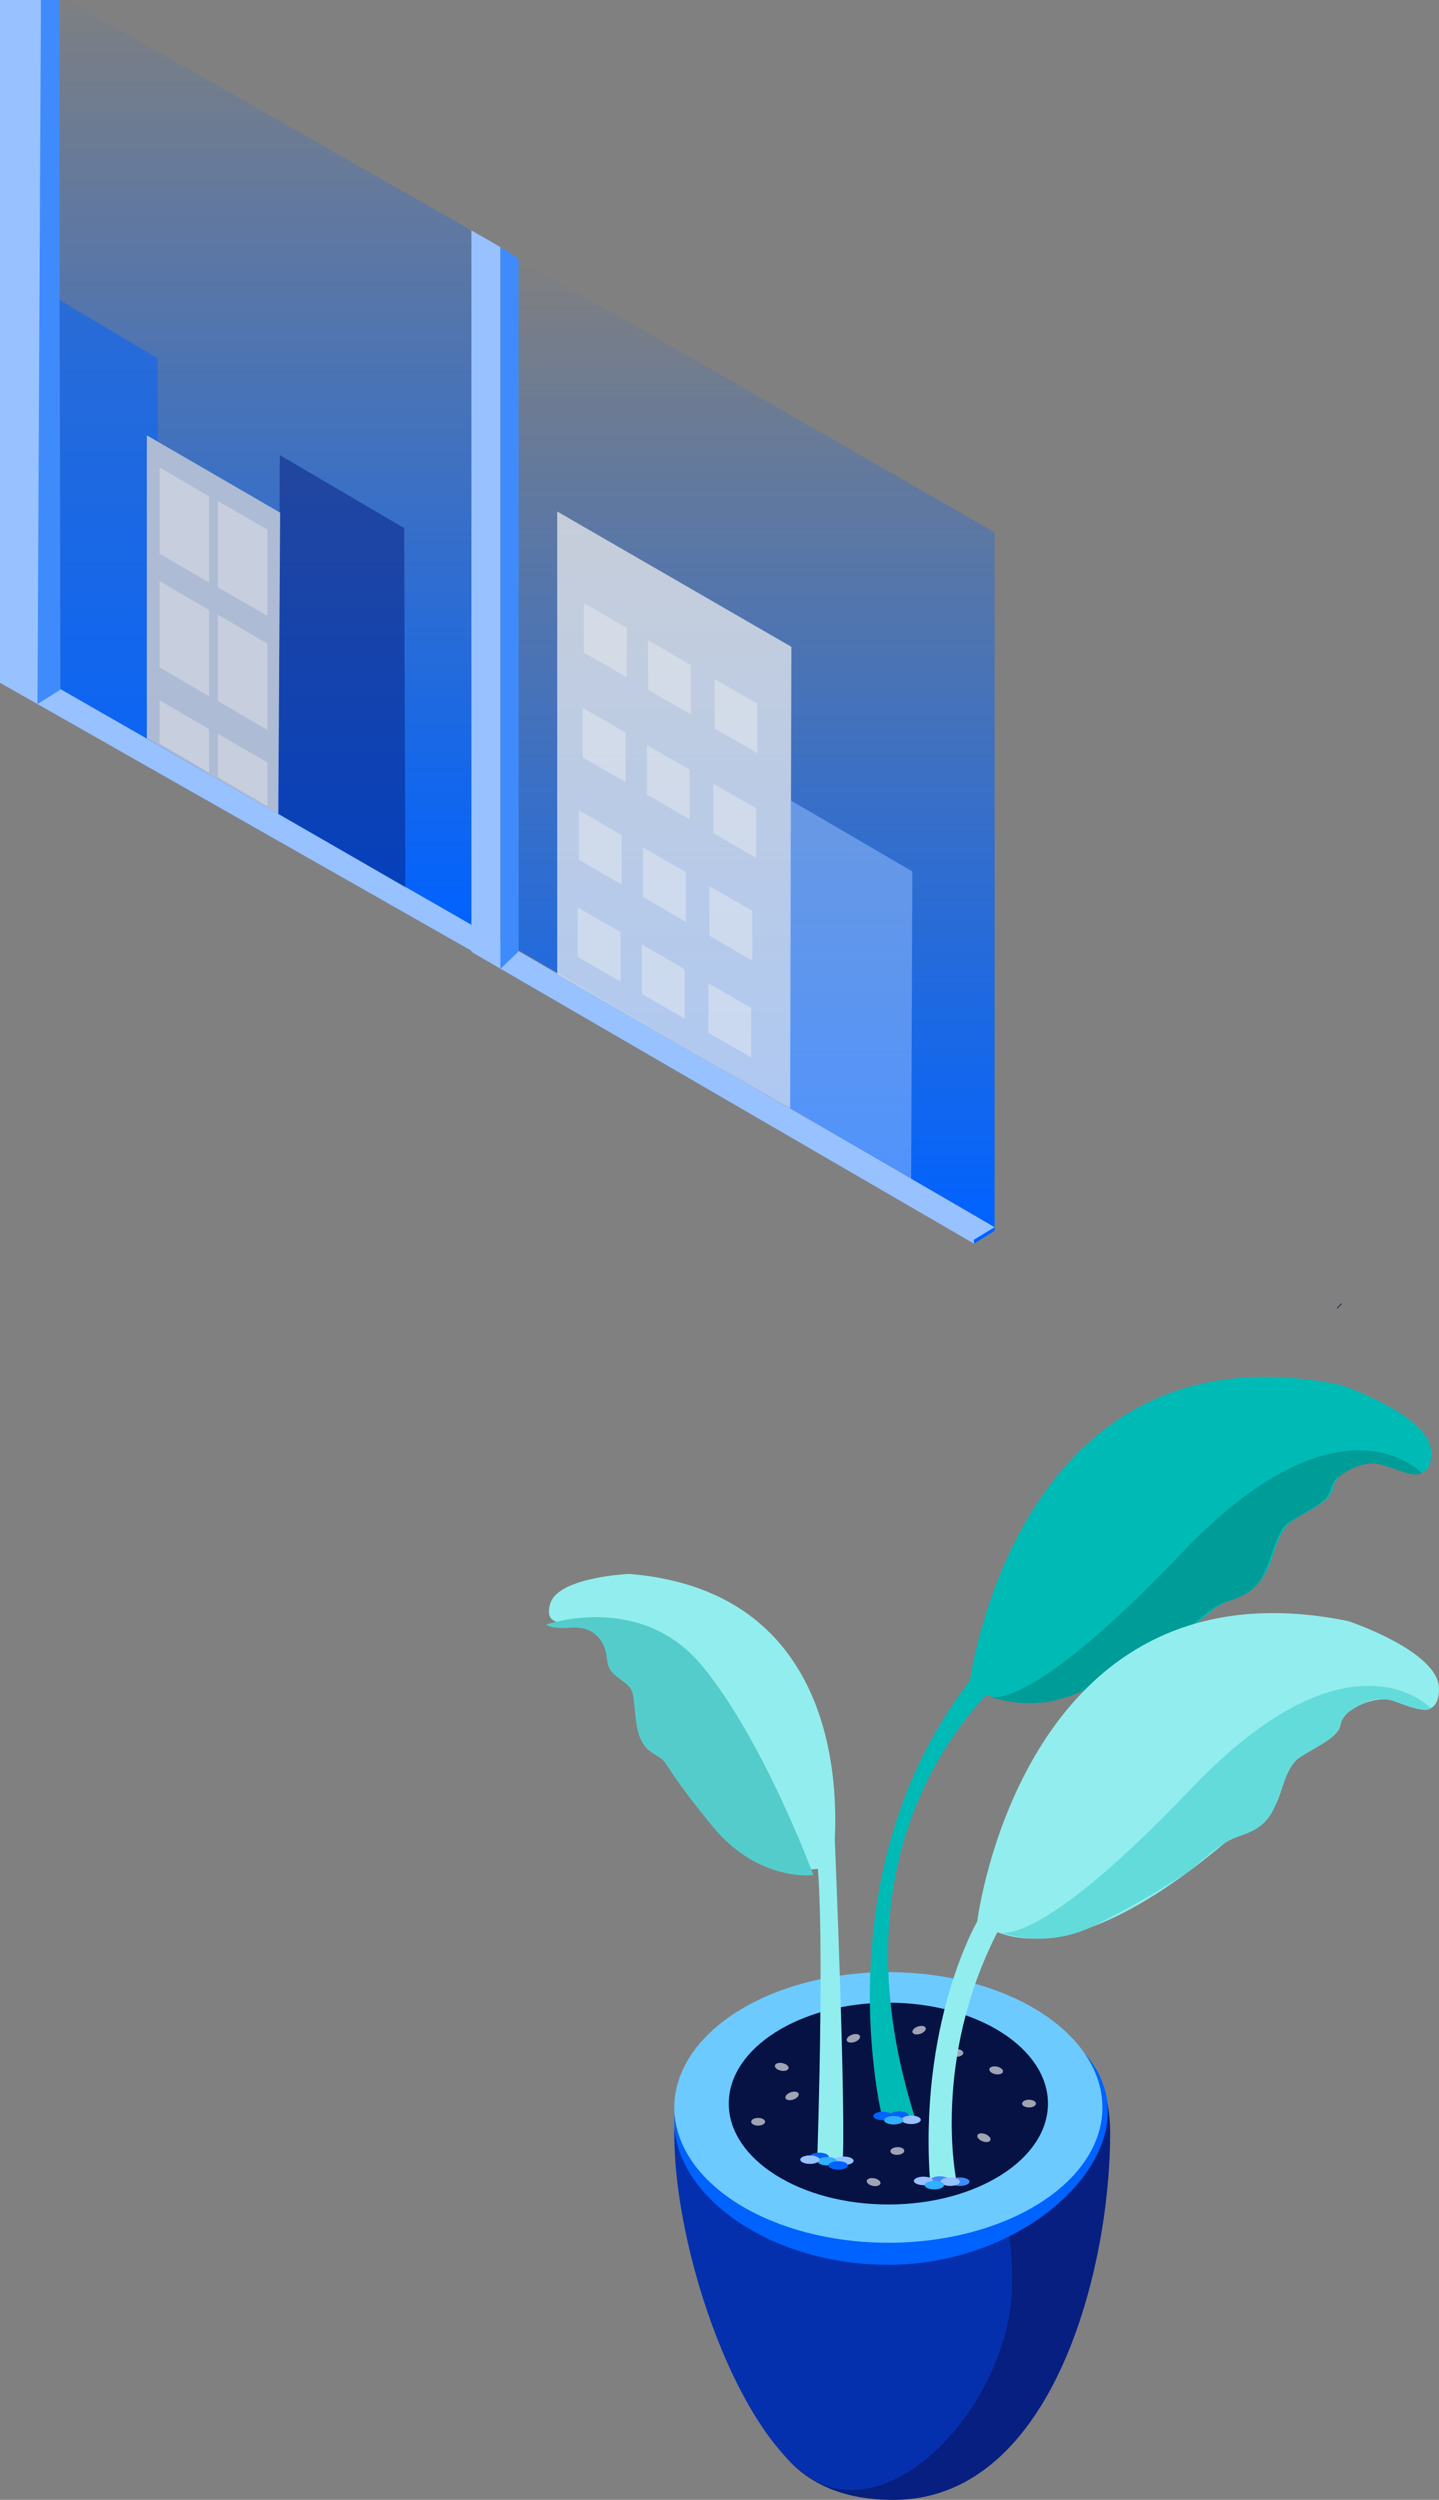 <?xml version="1.0" encoding="utf-8"?>
<!-- Generator: Adobe Illustrator 23.0.3, SVG Export Plug-In . SVG Version: 6.00 Build 0)  -->
<svg version="1.1" id="Layer_1" xmlns="http://www.w3.org/2000/svg" xmlns:xlink="http://www.w3.org/1999/xlink" x="0px" y="0px"
	 viewBox="0 0 372.4 646.6" style="enable-background:new 0 0 372.4 646.6;" xml:space="preserve">
<rect x="0" y="0" width="372.4" height="646.6" fill="#808080" stroke="none"/>
<style type="text/css">
	.st0{fill:url(#SVGID_1_);}
	.st1{fill:#061F80;}
	.st2{fill:#0530AD;}
	.st3{fill:#0062FF;}
	.st4{fill:#6CCAFF;}
	.st5{fill:#051243;}
	.st6{fill:#00BAB6;}
	.st7{fill:#92EEEE;}
	.st8{fill:#009C98;}
	.st9{fill:#64DBDB;}
	.st10{fill:#55CCCC;}
	.st11{fill:#97C1FF;}
	.st12{fill:#30B0FF;}
	.st13{opacity:0.65;fill:#F2F2F2;enable-background:new    ;}
	.st14{fill:#408BFC;}
	.st15{fill:url(#SVGID_2_);}
	.st16{opacity:0.7;fill:#F2F2F2;enable-background:new    ;}
	.st17{opacity:0.51;fill:#97C1FF;enable-background:new    ;}
	.st18{opacity:0.39;}
	.st19{fill:#F2F2F2;}
	.st20{opacity:0.51;fill:#0062FF;enable-background:new    ;}
	.st21{opacity:0.51;fill:#061F80;enable-background:new    ;}
	.st22{fill:#AEBBD4;}
	.st23{opacity:0.37;fill:#F2F2F2;enable-background:new    ;}
	.st24{fill:none;stroke:#1D3458;stroke-width:0.25;stroke-miterlimit:10;}
</style>
<title>Sandeep_third_transition</title>
<g>
	<g id="Layer_1-2">
		
			<linearGradient id="SVGID_1_" gradientUnits="userSpaceOnUse" x1="66.3" y1="404.9" x2="66.3" y2="648.1" gradientTransform="matrix(1 0 0 -1 0 644.2)">
			<stop  offset="0" style="stop-color:#0062FF"/>
			<stop  offset="1" style="stop-color:#0062FF;stop-opacity:0"/>
		</linearGradient>
		<polygon class="st0" points="10.6,175.5 10.6,-3.9 122,59.6 122,239.3 		"/>
		<path class="st1" d="M194.4,607.8c0.6,26.9,15.5,39.3,37.9,38.8c40.4-1.1,55-60.1,55-94.7c0-26.9-20.8-32.6-46.5-21.4
			C217.4,540.7,193.6,578,194.4,607.8z"/>
		<path class="st2" d="M261.9,591.7c-0.6,26.3-25,56.8-46.3,51.8s-41.1-57.9-41.1-91.6c0-26.2,26.7-40.8,51.8-29.9
			C249,531.9,262.6,562.8,261.9,591.7z"/>
		<path class="st3" d="M286.7,546.1c0,19.4-26.2,39.7-56.8,39.7s-55.4-17.8-55.4-37.1s24.8-35,55.4-35S286.7,526.8,286.7,546.1z"/>
		<ellipse class="st4" cx="229.9" cy="545.1" rx="55.4" ry="35"/>
		<ellipse class="st5" cx="229.9" cy="544.1" rx="41.3" ry="26.1"/>
		<path class="st6" d="M250.8,435.9c0,0,11.8-94.8,96.1-77.7c0,0,23.4,7.8,23.5,17.5s-8.6,3.6-13.1,2.8s-11.8,2.2-12.4,6.5
			s-9.8,6.8-12.1,9.9c-3.8,4.8-2.6,10-8.1,15.7c-2.5,2.6-7.3,2.9-10.5,5.6C295.8,431.5,269,448.6,250.8,435.9"/>
		<path class="st7" d="M215.4,482.5c0,0,11.2-70.2-52.6-75.4c0,0-18.4,0.8-20.4,7.7s5.3,4.3,8.8,4.7s7.9,4,7.5,7.2s5.6,6.8,6.6,9.5
			c1.7,4.3-0.2,7.7,2.5,12.9c1.2,2.4,4.6,3.6,6.4,6.2C185.4,471.8,199.9,487.8,215.4,482.5"/>
		<path class="st6" d="M228.2,547.2c0,0-18.6-76,35.5-126.3l4.4,6.1c0,0-57.9,36.7-31.3,120.8L228.2,547.2z"/>
		<path class="st7" d="M211.5,558.3c0,0,2.4-69.6-0.8-82.4l5.3-1c0,0,3.1,74.3,2,85.4L211.5,558.3z"/>
		<path class="st8" d="M367.9,381c0,0-20.9-22.5-62.1,20.7s-50.1,37-50.1,37c7.8,2.8,16.4,2.4,23.9-1.1c8.8-4.3,17.4-9.1,25.6-14.5
			c1.6-1.2,7.8-7,11.2-8.4s8.3-2,11-8.3s3.2-10.8,6.4-12.8s8.6-4.7,9.8-6.7s0.8-3.5,2.8-4.9s6.2-4.2,10.4-3.3S365.6,382.4,367.9,381
			z"/>
		<path class="st7" d="M252.9,497c18.1,12.7,45-4.4,63.3-19.7c3.2-2.7,8.1-3,10.5-5.6c5.5-5.7,4.4-10.9,8.1-15.7
			c2.3-3.1,11.4-5.6,12.1-9.9s8.6-7.1,12.4-6.5s13.1,6.9,13.1-2.8s-23.5-17.5-23.5-17.5C264.6,402.2,252.9,497,252.9,497"/>
		<path class="st9" d="M370.4,441.9c0,0-20.9-22.5-62.1,20.7s-50.1,37-50.1,37c7.8,2.8,16.4,2.4,23.9-1c8.9-4.3,17.4-9.2,25.6-14.6
			c1.6-1.2,7.8-7,11.2-8.4s8.3-2,11-8.3s3.2-10.7,6.4-12.7s8.6-4.8,9.8-6.8s0.8-3.5,2.8-4.9s6.2-4.2,10.4-3.3
			S368.1,443.3,370.4,441.9z"/>
		<path class="st10" d="M141.4,420.2c0,0,24.5-8.7,40.5,10.9s28.6,53.9,28.6,53.9s-14.2,1.9-26.1-12.6s-11.3-16-13.4-17.6
			s-5.5-2.1-6.4-9.7s-0.4-7.9-3.1-10s-4.1-2.6-4.5-6.5s-3.1-8-9-7.6S141.4,420.2,141.4,420.2z"/>
		<ellipse class="st3" cx="212" cy="557.9" rx="2.5" ry="1.1"/>
		<ellipse class="st11" cx="218.4" cy="558.9" rx="2.5" ry="1.1"/>
		<ellipse class="st12" cx="214.1" cy="559" rx="2.5" ry="1.1"/>
		<ellipse class="st3" cx="216.9" cy="560.1" rx="2.5" ry="1.1"/>
		<ellipse class="st11" cx="209.6" cy="558.6" rx="2.5" ry="1.1"/>
		<ellipse class="st3" cx="232.7" cy="547.2" rx="2.5" ry="1.1"/>
		<ellipse class="st3" cx="228.5" cy="547.3" rx="2.5" ry="1.1"/>
		<ellipse class="st11" cx="235.8" cy="548.3" rx="2.5" ry="1.1"/>
		<ellipse class="st12" cx="231.3" cy="548.4" rx="2.5" ry="1.1"/>
		
			<ellipse transform="matrix(0.194 -0.981 0.981 0.194 -361.486 629.338)" class="st13" cx="202.3" cy="534.7" rx="1" ry="1.8"/>
		
			<ellipse transform="matrix(0.194 -0.981 0.981 0.194 -371.652 676.68)" class="st13" cx="226.1" cy="564.6" rx="1" ry="1.8"/>
		<ellipse transform="matrix(0.194 -0.981 0.981 0.194 -317.744 684.489)" class="st13" cx="257.8" cy="535.7" rx="1" ry="1.8"/>
		
			<ellipse transform="matrix(0.947 -0.321 0.321 0.947 -163.04 94.297)" class="st13" cx="204.8" cy="542.3" rx="1.8" ry="1"/>
		<ellipse transform="matrix(0.36 -0.933 0.933 0.36 -352.885 591.42)" class="st13" cx="254.6" cy="552.9" rx="1" ry="1.8"/>
		
			<ellipse transform="matrix(0.947 -0.321 0.321 0.947 -157.449 98.618)" class="st13" cx="220.7" cy="527.4" rx="1.8" ry="1"/>
		<ellipse class="st13" cx="196.2" cy="548.8" rx="1.8" ry="1"/>
		<ellipse class="st13" cx="247.5" cy="531" rx="1.8" ry="1"/>
		<ellipse class="st13" cx="266.3" cy="544.1" rx="1.8" ry="1"/>
		
			<ellipse transform="matrix(0.999 -4.710645e-02 4.710645e-02 0.999 -25.949 11.557)" class="st13" cx="232.2" cy="556.3" rx="1.8" ry="1"/>
		
			<ellipse transform="matrix(0.947 -0.321 0.321 0.947 -155.868 103.955)" class="st13" cx="237.7" cy="525.3" rx="1.8" ry="1"/>
		<path class="st7" d="M252.9,497c0,0-15.5,26.5-12.1,68.7l6.7-1.7c0,0-6.5-31,10.7-64.4L252.9,497z"/>
		<ellipse class="st14" cx="243.2" cy="564" rx="2.5" ry="1.1"/>
		<ellipse class="st14" cx="248.4" cy="564.3" rx="2.5" ry="1.1"/>
		<ellipse class="st11" cx="239" cy="564.1" rx="2.5" ry="1.1"/>
		<ellipse class="st11" cx="245.9" cy="564.3" rx="2.5" ry="1.1"/>
		<ellipse class="st12" cx="241.8" cy="565.2" rx="2.5" ry="1.1"/>
		<polygon class="st11" points="122,59.8 122,239.2 10.7,175.4 10.6,0 10.6,0 0,0 0,176.6 123.4,246.7 128.7,243.4 128.7,63.6 		"/>
		<polygon class="st11" points="129.5,63.9 122,59.6 122,246.2 252.1,321.7 257.4,318.4 257.4,317.4 129.5,243.3 		"/>
		
			<linearGradient id="SVGID_2_" gradientUnits="userSpaceOnUse" x1="195.8" y1="326.8" x2="195.8" y2="577.3" gradientTransform="matrix(1 0 0 -1 0 644.2)">
			<stop  offset="0" style="stop-color:#0062FF"/>
			<stop  offset="1" style="stop-color:#0062FF;stop-opacity:0"/>
		</linearGradient>
		<polygon class="st15" points="134.2,245.8 134.2,66.9 257.4,137.7 257.4,317.4 		"/>
		<polygon class="st14" points="129.5,250.6 134.2,246.1 134.2,66.9 129.5,63.9 		"/>
		<polygon class="st16" points="144.2,132.3 144.2,251.9 204.5,286.7 204.8,167.3 		"/>
		<polygon class="st17" points="204.4,206.9 204.4,286.7 235.8,305.1 236.1,225.4 		"/>
		<polygon class="st14" points="9.7,182.1 15.6,178.4 15.3,0 10.6,0 		"/>
		<polygon class="st3" points="257.4,317.4 252,320.7 252.1,321.7 257.4,318.4 		"/>
		<g class="st18">
			<polygon class="st19" points="151.1,156 151.1,168.8 162.2,175.2 162.2,162.4 			"/>
			<polygon class="st19" points="167.7,165.6 167.7,178.4 178.8,184.8 178.8,172 			"/>
			<polygon class="st19" points="184.9,175.6 184.9,188.4 196,194.8 196,182 			"/>
			<polygon class="st19" points="150.8,183.1 150.8,195.9 161.9,202.3 161.9,189.5 			"/>
			<polygon class="st19" points="167.4,192.7 167.4,205.5 178.5,211.9 178.5,199.1 			"/>
			<polygon class="st19" points="184.6,202.7 184.6,215.5 195.7,221.9 195.7,209.1 			"/>
			<polygon class="st19" points="166.4,219.2 166.4,232 177.5,238.5 177.5,225.6 			"/>
			<polygon class="st19" points="149.8,209.6 149.8,222.4 160.9,228.8 160.9,216 			"/>
			<polygon class="st19" points="183.6,229.2 183.6,242 194.7,248.5 194.7,235.6 			"/>
			<polygon class="st19" points="149.5,234.7 149.5,247.5 160.6,253.9 160.6,241.1 			"/>
			<polygon class="st19" points="166.1,244.3 166.1,257.1 177.2,263.5 177.2,250.7 			"/>
			<polygon class="st19" points="183.3,254.3 183.3,267.1 194.4,273.5 194.4,260.7 			"/>
		</g>
		<polygon class="st20" points="15.4,77.6 15.8,178.3 41,192.7 40.8,92.7 		"/>
		<polygon class="st21" points="72.4,117.7 72.1,210.5 104.9,229.5 104.6,136.6 		"/>
		<polygon class="st22" points="38,112.6 72.5,132.6 72,210.6 38,191 		"/>
		<polygon class="st23" points="41.3,120.9 41.3,143.2 54.1,150.7 54.1,128.4 		"/>
		<polygon class="st23" points="56.4,129.6 56.4,151.9 69.2,159.3 69.2,137 		"/>
		<polygon class="st23" points="41.3,150.3 41.3,172.6 54.1,180.1 54.1,157.8 		"/>
		<polygon class="st23" points="56.4,159 56.4,181.3 69.2,188.8 69.2,166.5 		"/>
		<polygon class="st23" points="41.3,181.1 41.3,192.3 54.1,199.8 54.1,188.6 		"/>
		<polygon class="st23" points="56.4,189.8 56.4,201 69.2,208.5 69.2,197.2 		"/>
		<line class="st24" x1="346" y1="338.4" x2="347.2" y2="337.2"/>
	</g>
</g>
</svg>
